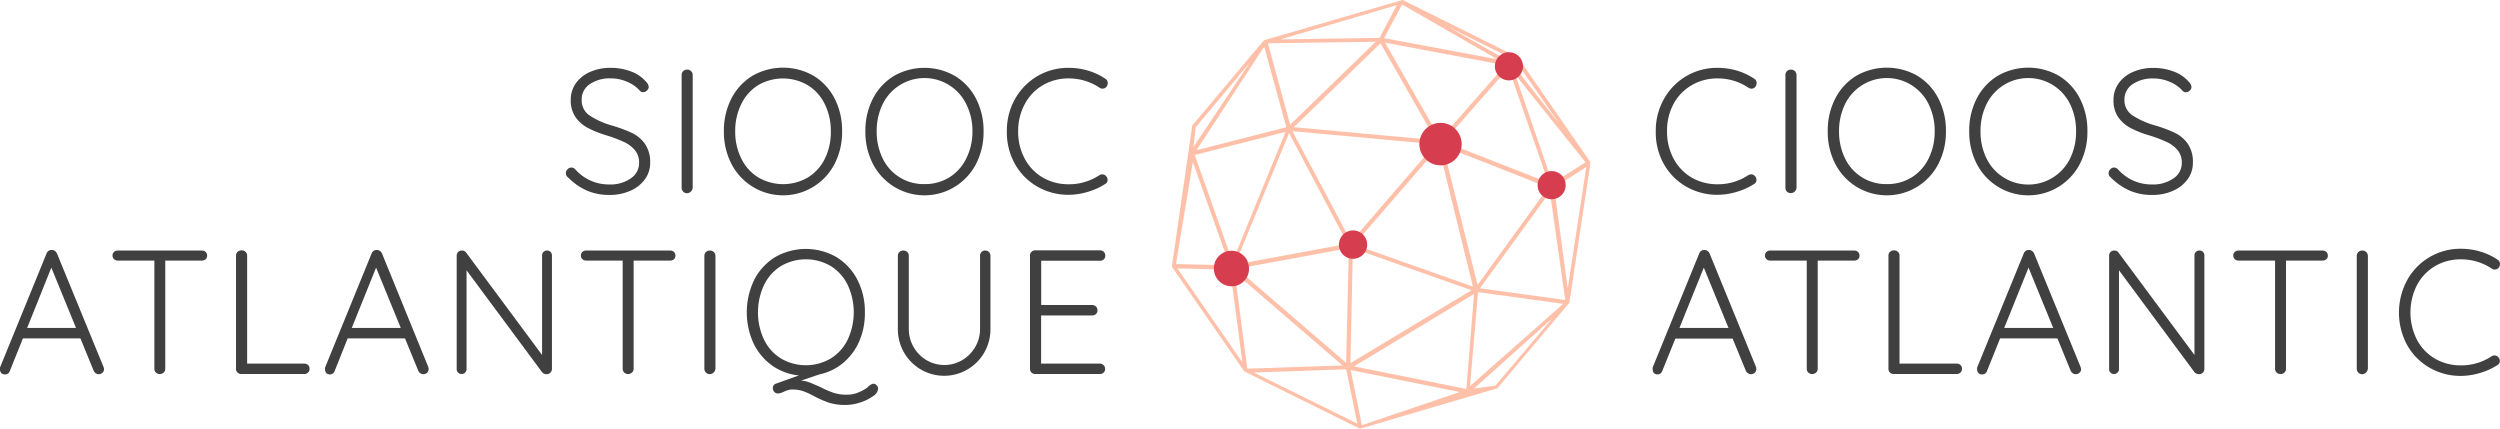 <svg xmlns="http://www.w3.org/2000/svg" viewBox="0 0 552.73 94.76"><path d="M351.59,35.8l-16-23.14L310.13,0l-.05,0-30.4,8.83h-.17L263.63,27.7l-.06.06v.16l-4.46,30.89V59l16,23.12,25.47,12.63.24,0,30-8.83h.17l15.88-18.87L347,67v-.24l4.55-30.14m-8.29,3.88L335,16.5l15.55,19.38ZM272.49,57.83l-8.34-23.57,20.07-5.1Zm.24.73.16-.15.32-.33L285,29.43l12.95,24.46Zm25.5-3.72-.62,25.37L273.5,59.43ZM285.74,29l31.58,2.89L298.73,53.44Zm32.69,1.78L306.23,9.43l26.55,5ZM333.53,15l8.79,25.37-23.14-9.05Zm-7.88,48.37-26.26-9.29,18.68-21.57ZM317.46,31l-31.41-2.88L305.22,9.58ZM299.11,54.89l26.22,9.28L298.57,80.29ZM325.9,65l-1.7,21-24.83-5ZM319,32.27l23.31,9.18L326.68,63Zm16.12-18.74,9.76,14L334.36,14.15Zm-.86-.58-.69.57L320.33,6Zm-3.18.17L306,8.43,310,1Zm-22.24-12L305,8.37l-21.89.34Zm-4.69,8.12L285.24,27.57l-4.91-18Zm-24.65,1.09,4.9,17.8-19.86,5.08ZM264.35,28.15l12-14.36L263.88,32.47Zm-.62,7.69,8.1,22.8L260,58.38Zm-3.42,23.51,11.66.27,2.71,20.5Zm12.68.92L296.82,80.8l-21.06.71Zm4.2,22.09,20.45-.7,2.46,12ZM301.1,94l-2.47-12.18,24.08,4.86Zm29.52-8.74-4.72.63,17.39-15.59Zm-5.61.1,1.78-20.77,18.81,2.59Zm2.19-21.62,15.47-21.28,3.4,23.87Zm19.41.06-3-22.33,7.11-4.54Z" fill="#ffc0a9"/><path d="M275.84,57.79a3.88,3.88,0,0,0-2.15-2.08,3.9,3.9,0,0,0-5,5.18A3.87,3.87,0,0,0,270.82,63a3.94,3.94,0,0,0,3,0,3.9,3.9,0,0,0,2-5.13Z" fill="#d63d4f"/><path d="M321.55,28.29a4.69,4.69,0,0,0-6.09,7.14,4.58,4.58,0,0,0,3,1.12l.39,0a4.7,4.7,0,0,0,2.69-8.24Z" fill="#d63d4f"/><path d="M336.47,13.42a3.11,3.11,0,1,0-2.85,4.35,3,3,0,0,0,1.24-.26A3.11,3.11,0,0,0,336.47,13.42Z" fill="#d63d4f"/><path d="M302,52.81a3.11,3.11,0,0,0-5.74.1A3.12,3.12,0,0,0,298,57a3.21,3.21,0,0,0,1.14.22,3.17,3.17,0,0,0,1.24-.26A3.12,3.12,0,0,0,302,52.81Z" fill="#d63d4f"/><path d="M345.91,39.7a3.11,3.11,0,1,0-4,4.13,3.05,3.05,0,0,0,1.15.22,3.12,3.12,0,0,0,2.85-4.35Z" fill="#d63d4f"/><path d="M129.77,42.14a13.8,13.8,0,0,1-4.19-2.92,1.17,1.17,0,0,1-.1-1.79,1.14,1.14,0,0,1,.84-.39,1.2,1.2,0,0,1,.86.39,9.85,9.85,0,0,0,7.6,3.35,7.74,7.74,0,0,0,4.66-1.33A4.07,4.07,0,0,0,141.3,36a4.26,4.26,0,0,0-.92-2.79,6.85,6.85,0,0,0-2.4-1.81,31.18,31.18,0,0,0-3.78-1.44A23.19,23.19,0,0,1,130,28.3a7.71,7.71,0,0,1-2.75-2.4,6.41,6.41,0,0,1-1.06-3.8,6.29,6.29,0,0,1,1.11-3.67,7.55,7.55,0,0,1,3.12-2.51,11.06,11.06,0,0,1,4.63-.92,12.43,12.43,0,0,1,4.46.8,8,8,0,0,1,3.34,2.28,1.87,1.87,0,0,1,.58,1.13,1.09,1.09,0,0,1-.39.8,1.22,1.22,0,0,1-.86.37.9.9,0,0,1-.66-.27,7.69,7.69,0,0,0-2.81-2,8.92,8.92,0,0,0-3.66-.78,7.81,7.81,0,0,0-4.64,1.27,4,4,0,0,0-1.8,3.45,4,4,0,0,0,1.72,3.47,17.93,17.93,0,0,0,4.91,2.22,30.25,30.25,0,0,1,4.53,1.68,7.43,7.43,0,0,1,2.86,2.44A7.07,7.07,0,0,1,143.75,36a6.06,6.06,0,0,1-1.15,3.61,7.74,7.74,0,0,1-3.2,2.55,11,11,0,0,1-4.66.94A12.31,12.31,0,0,1,129.77,42.14Z" fill="#404041"/><path d="M152.76,42.34a1.19,1.19,0,0,1-2.06-.86V16.6a1.14,1.14,0,0,1,.35-.88,1.24,1.24,0,0,1,.89-.33,1.18,1.18,0,0,1,.86.35,1.15,1.15,0,0,1,.35.86V41.48A1.26,1.26,0,0,1,152.76,42.34Z" fill="#404041"/><path d="M184.51,36.26a12.83,12.83,0,0,1-22.78,0A15.31,15.31,0,0,1,160.05,29a15.35,15.35,0,0,1,1.68-7.25,12.59,12.59,0,0,1,4.64-5,13.62,13.62,0,0,1,13.5,0,12.59,12.59,0,0,1,4.64,5A15.35,15.35,0,0,1,186.18,29,15.31,15.31,0,0,1,184.51,36.26ZM182.34,23a10.07,10.07,0,0,0-3.74-4.16,10.89,10.89,0,0,0-11,0A10.07,10.07,0,0,0,163.9,23,13.24,13.24,0,0,0,162.55,29a13.24,13.24,0,0,0,1.35,6.06,10,10,0,0,0,3.74,4.16,10.89,10.89,0,0,0,11,0,10,10,0,0,0,3.74-4.16A13.24,13.24,0,0,0,183.69,29,13.24,13.24,0,0,0,182.34,23Z" fill="#404041"/><path d="M215.79,36.26a12.83,12.83,0,0,1-22.78,0A15.31,15.31,0,0,1,191.33,29,15.35,15.35,0,0,1,193,21.79a12.52,12.52,0,0,1,4.64-5,13.6,13.6,0,0,1,13.49,0,12.54,12.54,0,0,1,4.65,5A15.47,15.47,0,0,1,217.46,29,15.43,15.43,0,0,1,215.79,36.26ZM213.62,23a10.28,10.28,0,0,0-18.45,0A13.37,13.37,0,0,0,193.83,29a13.37,13.37,0,0,0,1.34,6.06,10,10,0,0,0,9.23,5.64,10.2,10.2,0,0,0,5.48-1.48,10.08,10.08,0,0,0,3.74-4.16A13.24,13.24,0,0,0,215,29,13.24,13.24,0,0,0,213.62,23Z" fill="#404041"/><path d="M244.92,18.39a1.47,1.47,0,0,1-.27.78,1.14,1.14,0,0,1-1.52.24,12.13,12.13,0,0,0-6.83-2.07,11.12,11.12,0,0,0-5.71,1.48,10.52,10.52,0,0,0-4,4.16A12.35,12.35,0,0,0,225.11,29a12.43,12.43,0,0,0,1.48,6.14,10.59,10.59,0,0,0,4,4.14,11.24,11.24,0,0,0,5.67,1.46,12.13,12.13,0,0,0,6.79-2,1.21,1.21,0,0,1,.66-.19,1.09,1.09,0,0,1,.9.46,1.11,1.11,0,0,1,.27.75,1,1,0,0,1-.55.93,14.27,14.27,0,0,1-3.74,1.7,14.89,14.89,0,0,1-4.33.68,13.68,13.68,0,0,1-6.84-1.77,13.21,13.21,0,0,1-5-5A14.31,14.31,0,0,1,222.61,29a14.23,14.23,0,0,1,1.83-7.16A13.41,13.41,0,0,1,236.3,15a15,15,0,0,1,4.27.62,13.54,13.54,0,0,1,3.76,1.76A1.09,1.09,0,0,1,244.92,18.39Z" fill="#404041"/><path d="M23,81.6a1.06,1.06,0,0,1-.35.82,1.18,1.18,0,0,1-.82.31,1.07,1.07,0,0,1-.68-.22,1.31,1.31,0,0,1-.45-.56l-2.92-7.14H5.07L2.18,82a1.07,1.07,0,0,1-1.05.78,1.13,1.13,0,0,1-.82-.27A1.19,1.19,0,0,1,0,81.72V81.6a1,1,0,0,1,0-.35l10.29-25.2a1.16,1.16,0,0,1,1.17-.78,1.18,1.18,0,0,1,.69.22,1.47,1.47,0,0,1,.45.56L22.89,81.13A1.81,1.81,0,0,1,23,81.6ZM6,72.51H16.81L11.35,59.17Z" fill="#404041"/><path d="M45.46,55.7a1.08,1.08,0,0,1,.33.82,1,1,0,0,1-.33.8,1.23,1.23,0,0,1-.84.29H36.54V81.52a1.08,1.08,0,0,1-.35.84,1.2,1.2,0,0,1-.86.33,1.18,1.18,0,0,1-.87-.33,1.14,1.14,0,0,1-.33-.84V57.61H26.05a1.16,1.16,0,0,1-.84-.31,1.08,1.08,0,0,1-.33-.82,1,1,0,0,1,.33-.78,1.21,1.21,0,0,1,.84-.31H44.62A1.24,1.24,0,0,1,45.46,55.7Z" fill="#404041"/><path d="M68.11,80.7a1.08,1.08,0,0,1,.33.82,1.13,1.13,0,0,1-1.17,1.17H53.35a1.13,1.13,0,0,1-1.17-1.17v-25a1.12,1.12,0,0,1,.35-.84,1.28,1.28,0,0,1,.9-.33,1.22,1.22,0,0,1,.86.33,1.12,1.12,0,0,1,.35.84V80.39H67.27A1.16,1.16,0,0,1,68.11,80.7Z" fill="#404041"/><path d="M94.77,81.6a1.06,1.06,0,0,1-.35.82,1.2,1.2,0,0,1-.82.31,1.07,1.07,0,0,1-.68-.22,1.31,1.31,0,0,1-.45-.56l-2.93-7.14H76.87L74,82a1.08,1.08,0,0,1-1,.78,1.13,1.13,0,0,1-.82-.27,1.14,1.14,0,0,1-.31-.74V81.6a1,1,0,0,1,0-.35l10.29-25.2a1.16,1.16,0,0,1,1.17-.78,1.18,1.18,0,0,1,.69.22,1.36,1.36,0,0,1,.44.56L94.69,81.13A2.38,2.38,0,0,1,94.77,81.6Zm-17-9.09H88.61L83.15,59.17Z" fill="#404041"/><path d="M121.74,55.7a1.12,1.12,0,0,1,.29.78v25a1.22,1.22,0,0,1-.35.92,1.2,1.2,0,0,1-.86.33,1.24,1.24,0,0,1-.53-.12,1.34,1.34,0,0,1-.4-.27L103.15,59.76V81.64a1,1,0,0,1-.33.74,1.11,1.11,0,0,1-1.54,0,1,1,0,0,1-.31-.74V56.56a1.14,1.14,0,0,1,.33-.86,1.16,1.16,0,0,1,.8-.31,1.08,1.08,0,0,1,.94.43l16.81,22.66v-22a1.06,1.06,0,0,1,.31-.78,1.1,1.1,0,0,1,.78-.31A1.08,1.08,0,0,1,121.74,55.7Z" fill="#404041"/><path d="M149,55.7a1.08,1.08,0,0,1,.33.82,1,1,0,0,1-.33.8,1.19,1.19,0,0,1-.84.29h-8.07V81.52a1.12,1.12,0,0,1-.35.84,1.23,1.23,0,0,1-.86.33,1.18,1.18,0,0,1-.88-.33,1.14,1.14,0,0,1-.33-.84V57.61H129.6a1.16,1.16,0,0,1-.84-.31,1.08,1.08,0,0,1-.33-.82,1,1,0,0,1,.33-.78,1.21,1.21,0,0,1,.84-.31h18.56A1.21,1.21,0,0,1,149,55.7Z" fill="#404041"/><path d="M157.79,82.34a1.19,1.19,0,0,1-2.06-.86V56.6a1.14,1.14,0,0,1,.35-.88,1.24,1.24,0,0,1,.89-.33,1.18,1.18,0,0,1,.86.35,1.15,1.15,0,0,1,.35.86V81.48A1.26,1.26,0,0,1,157.79,82.34Z" fill="#404041"/><path d="M193.83,85.19a1,1,0,0,1,.31.74A2.18,2.18,0,0,1,193,87.6,9.93,9.93,0,0,1,190.14,89a10.65,10.65,0,0,1-3.14.53,12.33,12.33,0,0,1-3.72-.49A24.91,24.91,0,0,1,180,87.6a18.09,18.09,0,0,0-2.45-1.13,7.41,7.41,0,0,0-2.38-.35,3.26,3.26,0,0,0-.92.12,7.62,7.62,0,0,0-1,.39A3.53,3.53,0,0,1,172,87a1.08,1.08,0,0,1-.8-.35,1.17,1.17,0,0,1-.33-.82,1,1,0,0,1,.66-1L176.63,83a12.21,12.21,0,0,1-6-2.24,12.84,12.84,0,0,1-4.07-4.93,16.55,16.55,0,0,1,.21-14,12.59,12.59,0,0,1,4.64-5,13.62,13.62,0,0,1,13.5,0,12.59,12.59,0,0,1,4.64,5A15.35,15.35,0,0,1,191.22,69,15.77,15.77,0,0,1,190,75.4a13,13,0,0,1-3.53,4.79,12,12,0,0,1-5.27,2.58l-4.09,1.36a7.51,7.51,0,0,1,2.05.49c.61.25,1.38.59,2.32,1a19.2,19.2,0,0,0,2.84,1.23,8.83,8.83,0,0,0,2.81.41,6.43,6.43,0,0,0,2.28-.35,10,10,0,0,0,1.86-.9,3.51,3.51,0,0,0,.74-.58,4.21,4.21,0,0,1,.56-.41,1.11,1.11,0,0,1,.57-.18A1,1,0,0,1,193.83,85.19ZM168.93,75.1a10,10,0,0,0,3.74,4.16,10.89,10.89,0,0,0,11,0,10,10,0,0,0,3.74-4.16,14.28,14.28,0,0,0,0-12.12,10.07,10.07,0,0,0-3.74-4.16,10.89,10.89,0,0,0-11,0A10.07,10.07,0,0,0,168.93,63a14.28,14.28,0,0,0,0,12.12Z" fill="#404041"/><path d="M218.65,55.72a1.14,1.14,0,0,1,.33.84V72.71a10.3,10.3,0,0,1-1.36,5.22,10.22,10.22,0,0,1-17.75,0,10.3,10.3,0,0,1-1.36-5.22V56.56a1.14,1.14,0,0,1,.33-.84,1.25,1.25,0,0,1,.92-.33,1.17,1.17,0,0,1,.82.33,1.12,1.12,0,0,1,.35.84V72.71a8,8,0,0,0,3.92,6.92,7.77,7.77,0,0,0,7.87,0,8.06,8.06,0,0,0,2.89-2.91,7.75,7.75,0,0,0,1.07-4V56.56a1.17,1.17,0,0,1,.32-.84,1.06,1.06,0,0,1,.81-.33A1.14,1.14,0,0,1,218.65,55.72Z" fill="#404041"/><path d="M244,80.74a1.16,1.16,0,0,1,.33.82,1.08,1.08,0,0,1-.33.82,1.16,1.16,0,0,1-.84.31H228.89a1.13,1.13,0,0,1-1.17-1.17v-25a1.13,1.13,0,0,1,1.17-1.17H243.2a1.13,1.13,0,0,1,1.17,1.17,1.08,1.08,0,0,1-.33.82,1.16,1.16,0,0,1-.84.31h-13v9.79h11.27a1.17,1.17,0,0,1,.84.33,1.14,1.14,0,0,1,.33.84,1.08,1.08,0,0,1-.33.82,1.2,1.2,0,0,1-.84.31H230.18V80.39h13A1.12,1.12,0,0,1,244,80.74Z" fill="#404041"/><path d="M388.38,18.39a1.47,1.47,0,0,1-.27.78,1.09,1.09,0,0,1-.9.43,1.17,1.17,0,0,1-.62-.19,12.08,12.08,0,0,0-6.82-2.07,11.16,11.16,0,0,0-5.72,1.48A10.56,10.56,0,0,0,370,23,12.35,12.35,0,0,0,368.57,29a12.54,12.54,0,0,0,1.48,6.14,10.65,10.65,0,0,0,4,4.14,11.28,11.28,0,0,0,5.68,1.46,12.08,12.08,0,0,0,6.78-2,1.23,1.23,0,0,1,.66-.19,1.07,1.07,0,0,1,.9.46,1.11,1.11,0,0,1,.27.75,1,1,0,0,1-.54.93,14.2,14.2,0,0,1-3.75,1.7,14.83,14.83,0,0,1-4.32.68,13.71,13.71,0,0,1-6.85-1.77,13.18,13.18,0,0,1-5-5A14.22,14.22,0,0,1,366.08,29a14.23,14.23,0,0,1,1.83-7.16A13.38,13.38,0,0,1,379.77,15a15.05,15.05,0,0,1,4.27.62,13.68,13.68,0,0,1,3.76,1.76A1.08,1.08,0,0,1,388.38,18.39Z" fill="#404041"/><path d="M396.81,42.34a1.18,1.18,0,0,1-.86.35,1.2,1.2,0,0,1-.88-.33,1.18,1.18,0,0,1-.33-.88V16.6a1.17,1.17,0,0,1,.35-.88,1.28,1.28,0,0,1,.9-.33,1.2,1.2,0,0,1,1.21,1.21V41.48A1.35,1.35,0,0,1,396.81,42.34Z" fill="#404041"/><path d="M428.55,36.26a12.82,12.82,0,0,1-22.77,0A15.31,15.31,0,0,1,404.1,29a15.35,15.35,0,0,1,1.68-7.25,12.52,12.52,0,0,1,4.64-5,13.6,13.6,0,0,1,13.49,0,12.45,12.45,0,0,1,4.64,5A15.35,15.35,0,0,1,430.23,29,15.31,15.31,0,0,1,428.55,36.26ZM426.39,23a10.28,10.28,0,0,0-18.45,0A13.37,13.37,0,0,0,406.6,29a13.37,13.37,0,0,0,1.34,6.06,10,10,0,0,0,9.23,5.64,10.2,10.2,0,0,0,5.48-1.48,10.08,10.08,0,0,0,3.74-4.16A13.24,13.24,0,0,0,427.74,29,13.24,13.24,0,0,0,426.39,23Z" fill="#404041"/><path d="M459.83,36.26a12.82,12.82,0,0,1-22.77,0A15.31,15.31,0,0,1,435.38,29a15.35,15.35,0,0,1,1.68-7.25,12.45,12.45,0,0,1,4.64-5,13.6,13.6,0,0,1,13.49,0,12.52,12.52,0,0,1,4.64,5A15.35,15.35,0,0,1,461.51,29,15.31,15.31,0,0,1,459.83,36.26ZM457.67,23a10.28,10.28,0,0,0-18.45,0A13.24,13.24,0,0,0,437.88,29a13.24,13.24,0,0,0,1.34,6.06,10.28,10.28,0,0,0,18.45,0A13.24,13.24,0,0,0,459,29,13.24,13.24,0,0,0,457.67,23Z" fill="#404041"/><path d="M470.85,42.14a13.8,13.8,0,0,1-4.19-2.92,1.17,1.17,0,0,1-.1-1.79,1.14,1.14,0,0,1,.84-.39,1.2,1.2,0,0,1,.86.39,9.85,9.85,0,0,0,7.6,3.35,7.76,7.76,0,0,0,4.66-1.33A4.07,4.07,0,0,0,482.38,36a4.26,4.26,0,0,0-.92-2.79,6.85,6.85,0,0,0-2.4-1.81,31.18,31.18,0,0,0-3.78-1.44,23.62,23.62,0,0,1-4.2-1.64,7.8,7.8,0,0,1-2.75-2.4,6.48,6.48,0,0,1-1.05-3.8,6.29,6.29,0,0,1,1.11-3.67,7.48,7.48,0,0,1,3.12-2.51,11,11,0,0,1,4.62-.92,12.44,12.44,0,0,1,4.47.8,8,8,0,0,1,3.34,2.28,1.87,1.87,0,0,1,.58,1.13,1.09,1.09,0,0,1-.39.8,1.22,1.22,0,0,1-.86.37.9.9,0,0,1-.66-.27,7.69,7.69,0,0,0-2.81-2,8.93,8.93,0,0,0-3.67-.78,7.85,7.85,0,0,0-4.64,1.27A4,4,0,0,0,469.7,22a4,4,0,0,0,1.72,3.47,17.93,17.93,0,0,0,4.91,2.22,30.08,30.08,0,0,1,4.52,1.68,7.46,7.46,0,0,1,2.87,2.44A7.07,7.07,0,0,1,484.83,36a6.06,6.06,0,0,1-1.15,3.61,7.74,7.74,0,0,1-3.2,2.55,11,11,0,0,1-4.66.94A12.31,12.31,0,0,1,470.85,42.14Z" fill="#404041"/><path d="M388.31,81.6a1.06,1.06,0,0,1-.35.82,1.2,1.2,0,0,1-.82.31,1.12,1.12,0,0,1-.69-.22A1.36,1.36,0,0,1,386,82l-2.93-7.14H370.41L367.52,82a1.08,1.08,0,0,1-1,.78,1.11,1.11,0,0,1-.82-.27,1.14,1.14,0,0,1-.31-.74V81.6a1,1,0,0,1,0-.35l10.29-25.2a1.16,1.16,0,0,1,1.17-.78,1.13,1.13,0,0,1,.68.22,1.31,1.31,0,0,1,.45.56l10.26,25.08A2.38,2.38,0,0,1,388.31,81.6Zm-17-9.09h10.85l-5.46-13.34Z" fill="#404041"/><path d="M410.79,55.7a1.08,1.08,0,0,1,.33.82,1,1,0,0,1-.33.8,1.19,1.19,0,0,1-.84.29h-8.07V81.52a1.12,1.12,0,0,1-.35.84,1.22,1.22,0,0,1-.86.33,1.2,1.2,0,0,1-.88-.33,1.14,1.14,0,0,1-.33-.84V57.61h-8.07a1.16,1.16,0,0,1-.84-.31,1.08,1.08,0,0,1-.33-.82,1,1,0,0,1,.33-.78,1.21,1.21,0,0,1,.84-.31H410A1.21,1.21,0,0,1,410.79,55.7Z" fill="#404041"/><path d="M433.45,80.7a1.08,1.08,0,0,1,.33.82,1.13,1.13,0,0,1-1.17,1.17H418.69a1.13,1.13,0,0,1-1.17-1.17v-25a1.08,1.08,0,0,1,.35-.84,1.25,1.25,0,0,1,.9-.33,1.19,1.19,0,0,1,.85.33,1.08,1.08,0,0,1,.35.84V80.39h12.64A1.16,1.16,0,0,1,433.45,80.7Z" fill="#404041"/><path d="M460.11,81.6a1,1,0,0,1-.36.82,1.16,1.16,0,0,1-.81.31,1.12,1.12,0,0,1-.69-.22,1.47,1.47,0,0,1-.45-.56l-2.92-7.14H442.21L439.32,82a1.08,1.08,0,0,1-1.05.78,1.11,1.11,0,0,1-.82-.27,1.15,1.15,0,0,1-.32-.74V81.6a1.4,1.4,0,0,1,0-.35l10.3-25.2a1.16,1.16,0,0,1,1.17-.78,1.13,1.13,0,0,1,.68.22,1.31,1.31,0,0,1,.45.56L460,81.13A2.38,2.38,0,0,1,460.11,81.6Zm-17-9.09h10.84l-5.46-13.34Z" fill="#404041"/><path d="M487.07,55.7a1.09,1.09,0,0,1,.3.78v25a1.17,1.17,0,0,1-1.21,1.25,1.24,1.24,0,0,1-.53-.12,1.39,1.39,0,0,1-.41-.27L468.49,59.76V81.64a1,1,0,0,1-.33.74,1.07,1.07,0,0,1-.76.31,1.06,1.06,0,0,1-.78-.31,1,1,0,0,1-.31-.74V56.56a1.14,1.14,0,0,1,.33-.86,1.16,1.16,0,0,1,.8-.31,1.06,1.06,0,0,1,.93.43l16.81,22.66v-22a1.06,1.06,0,0,1,1.09-1.09A1.06,1.06,0,0,1,487.07,55.7Z" fill="#404041"/><path d="M514.33,55.7a1.08,1.08,0,0,1,.34.82,1,1,0,0,1-.34.8,1.19,1.19,0,0,1-.83.29h-8.08V81.52a1.08,1.08,0,0,1-.35.84,1.2,1.2,0,0,1-.86.33,1.18,1.18,0,0,1-.87-.33,1.15,1.15,0,0,1-.34-.84V57.61h-8.07a1.16,1.16,0,0,1-.84-.31,1.08,1.08,0,0,1-.33-.82,1,1,0,0,1,.33-.78,1.21,1.21,0,0,1,.84-.31H513.5A1.2,1.2,0,0,1,514.33,55.7Z" fill="#404041"/><path d="M523.13,82.34a1.19,1.19,0,0,1-2.07-.86V56.6a1.17,1.17,0,0,1,.35-.88,1.28,1.28,0,0,1,.9-.33,1.2,1.2,0,0,1,1.21,1.21V81.48A1.35,1.35,0,0,1,523.13,82.34Z" fill="#404041"/><path d="M552.73,58.39a1.47,1.47,0,0,1-.27.78,1.14,1.14,0,0,1-1.52.24,12.11,12.11,0,0,0-6.83-2.07,11.12,11.12,0,0,0-5.71,1.48,10.59,10.59,0,0,0-4,4.16,13.39,13.39,0,0,0,0,12.2,10.59,10.59,0,0,0,4,4.14,11.24,11.24,0,0,0,5.67,1.46,12.13,12.13,0,0,0,6.79-2,1.21,1.21,0,0,1,.66-.19,1.09,1.09,0,0,1,.9.46,1.11,1.11,0,0,1,.27.75,1,1,0,0,1-.55.93,14.27,14.27,0,0,1-3.74,1.7,14.89,14.89,0,0,1-4.33.68,13.68,13.68,0,0,1-6.84-1.77,13.21,13.21,0,0,1-5-5,15.1,15.1,0,0,1,0-14.45A13.41,13.41,0,0,1,544.11,55a15,15,0,0,1,4.27.62,13.54,13.54,0,0,1,3.76,1.76A1.07,1.07,0,0,1,552.73,58.39Z" fill="#404041"/></svg>